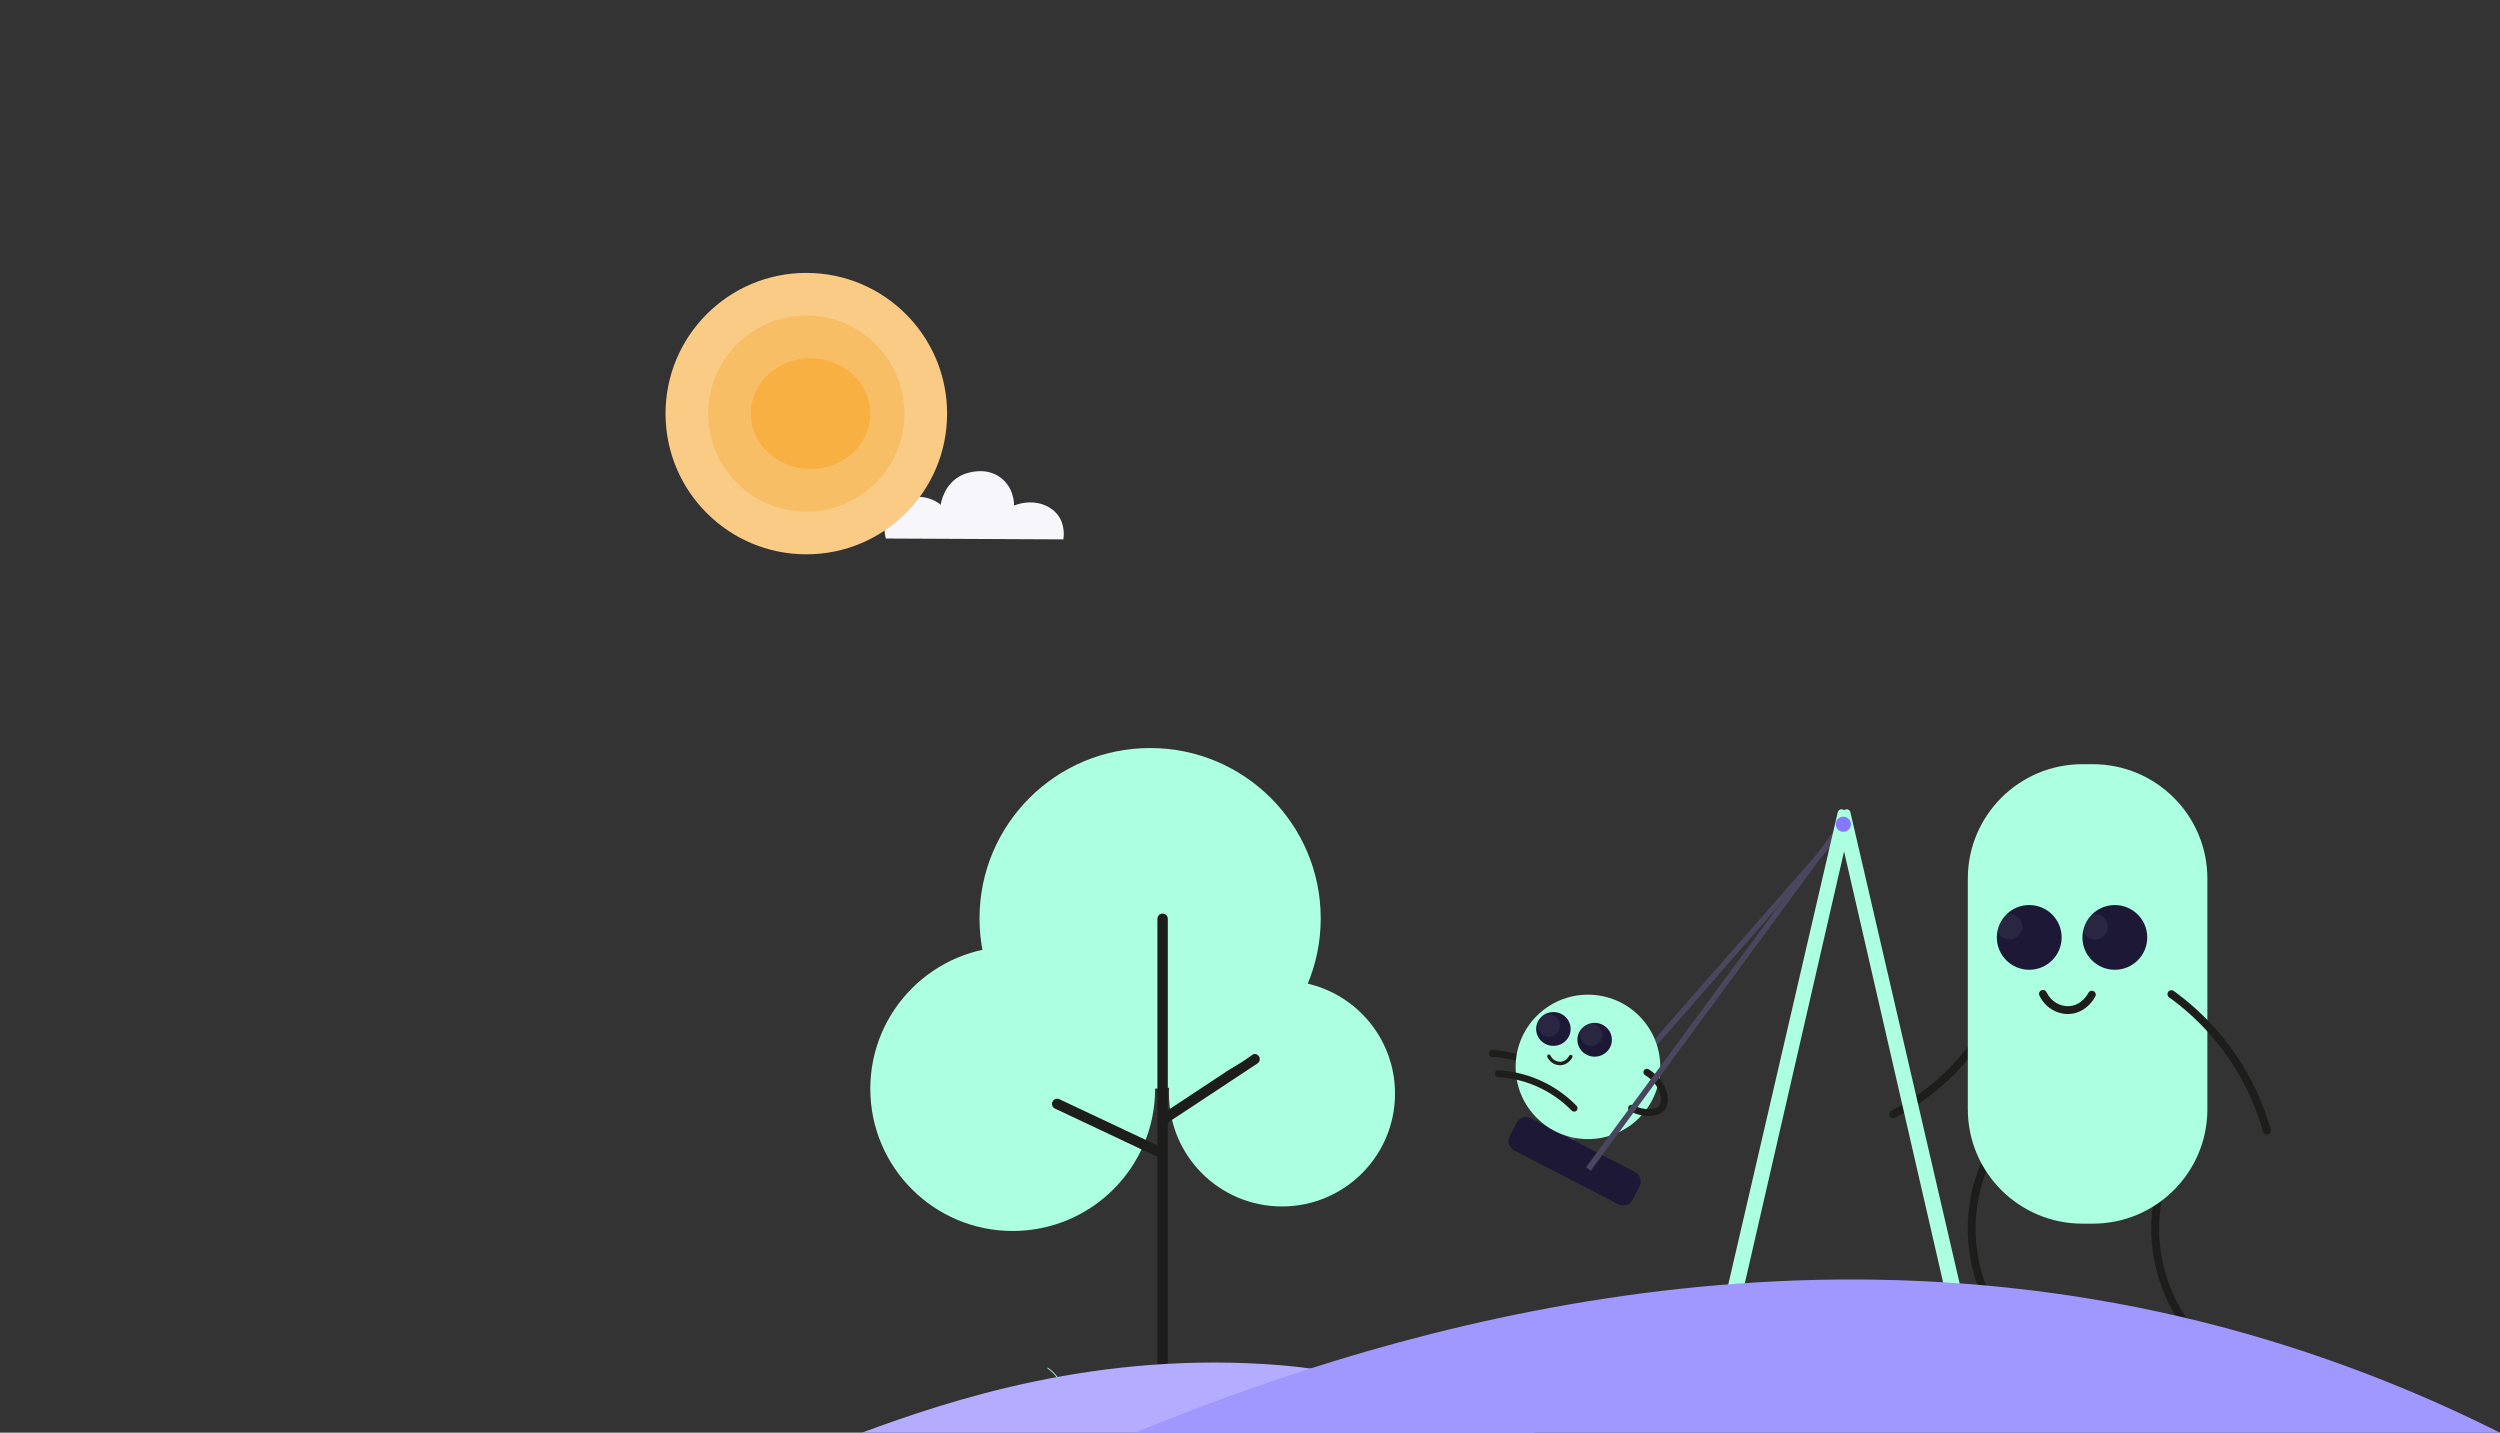 <svg width="260" height="149" viewBox="0 0 260 149" fill="none" xmlns="http://www.w3.org/2000/svg">
<rect x="0" y="0" width="260" height="149" fill="#333333" stroke="none"/>
<g clip-path="url(#clip0_1535_18220)">
<path d="M196.888 116.278C196.813 116.278 196.739 116.257 196.675 116.218C196.611 116.178 196.559 116.122 196.525 116.055C196.5 116.008 196.485 115.956 196.481 115.902C196.476 115.849 196.482 115.795 196.499 115.744C196.515 115.693 196.541 115.646 196.576 115.605C196.61 115.565 196.653 115.531 196.7 115.506C198.361 114.657 199.914 113.613 201.328 112.398C203.475 110.548 205.271 108.328 206.63 105.843C206.682 105.749 206.769 105.678 206.873 105.648C206.978 105.617 207.089 105.629 207.184 105.681C207.279 105.733 207.35 105.821 207.38 105.925C207.41 106.029 207.398 106.14 207.346 106.235C205.94 108.806 204.083 111.102 201.862 113.016C200.399 114.274 198.791 115.353 197.073 116.232C197.016 116.262 196.952 116.277 196.888 116.278Z" fill="#1D1D1B"/>
<path d="M208.445 138.417C208.381 138.417 208.318 138.402 208.261 138.373C208.204 138.345 208.155 138.303 208.117 138.252C206.448 136.006 205.338 133.396 204.876 130.638C204.354 127.451 204.718 124.182 205.929 121.188C205.949 121.138 205.979 121.093 206.016 121.054C206.054 121.016 206.099 120.986 206.148 120.965C206.198 120.944 206.251 120.932 206.304 120.932C206.358 120.931 206.411 120.942 206.461 120.962C206.511 120.982 206.556 121.011 206.595 121.049C206.633 121.086 206.663 121.131 206.684 121.18C206.705 121.229 206.717 121.282 206.717 121.336C206.718 121.389 206.708 121.442 206.688 121.492C205.532 124.348 205.184 127.466 205.681 130.506C206.122 133.137 207.182 135.625 208.773 137.766C208.805 137.809 208.828 137.858 208.841 137.911C208.854 137.963 208.856 138.017 208.848 138.07C208.84 138.123 208.821 138.174 208.793 138.219C208.765 138.265 208.729 138.305 208.685 138.337C208.616 138.388 208.532 138.416 208.445 138.417Z" fill="#1D1D1B"/>
<path d="M227.536 138.417C227.472 138.417 227.409 138.402 227.351 138.373C227.294 138.345 227.245 138.303 227.206 138.252C225.538 136.006 224.426 133.396 223.964 130.638C223.443 127.451 223.807 124.182 225.017 121.188C225.037 121.138 225.067 121.093 225.105 121.054C225.142 121.016 225.187 120.986 225.236 120.965C225.286 120.944 225.339 120.932 225.392 120.932C225.446 120.931 225.499 120.942 225.549 120.962C225.599 120.982 225.644 121.011 225.683 121.049C225.721 121.086 225.751 121.131 225.772 121.18C225.794 121.229 225.805 121.282 225.805 121.336C225.806 121.389 225.796 121.442 225.776 121.492C224.621 124.348 224.274 127.466 224.771 130.506C225.212 133.137 226.271 135.625 227.863 137.766C227.927 137.854 227.954 137.963 227.937 138.07C227.921 138.177 227.863 138.273 227.775 138.337C227.706 138.388 227.622 138.416 227.536 138.417Z" fill="#1D1D1B"/>
<path d="M217.646 79.475H216.575C209.991 79.475 204.653 84.805 204.653 91.379V115.357C204.653 121.931 209.991 127.261 216.575 127.261H217.646C224.23 127.261 229.568 121.931 229.568 115.357V91.379C229.568 84.805 224.23 79.475 217.646 79.475Z" fill="#ADFFE2"/>
<path d="M211.04 100.857C212.902 100.857 214.411 99.35 214.411 97.491C214.411 95.631 212.902 94.124 211.04 94.124C209.178 94.124 207.668 95.631 207.668 97.491C207.668 99.35 209.178 100.857 211.04 100.857Z" fill="#1C1836"/>
<g opacity="0.24">
<path opacity="0.24" d="M208.98 97.711C209.714 97.711 210.309 97.117 210.309 96.385C210.309 95.652 209.714 95.058 208.98 95.058C208.247 95.058 207.652 95.652 207.652 96.385C207.652 97.117 208.247 97.711 208.98 97.711Z" fill="white"/>
</g>
<path d="M219.942 100.857C221.804 100.857 223.314 99.35 223.314 97.491C223.314 95.631 221.804 94.124 219.942 94.124C218.08 94.124 216.571 95.631 216.571 97.491C216.571 99.35 218.08 100.857 219.942 100.857Z" fill="#1C1836"/>
<g opacity="0.24">
<path opacity="0.24" d="M217.892 97.711C218.625 97.711 219.22 97.117 219.22 96.385C219.22 95.652 218.625 95.058 217.892 95.058C217.158 95.058 216.563 95.652 216.563 96.385C216.563 97.117 217.158 97.711 217.892 97.711Z" fill="white"/>
</g>
<path d="M235.752 117.987C235.664 117.987 235.577 117.958 235.506 117.904C235.436 117.85 235.384 117.775 235.36 117.69C234.726 115.442 233.79 113.289 232.578 111.292C230.776 108.326 228.397 105.75 225.583 103.717C225.539 103.685 225.503 103.646 225.475 103.6C225.447 103.554 225.429 103.503 225.421 103.45C225.412 103.398 225.415 103.344 225.427 103.292C225.44 103.24 225.463 103.191 225.495 103.147C225.559 103.06 225.655 103.002 225.762 102.986C225.87 102.969 225.979 102.996 226.066 103.06C228.969 105.157 231.421 107.813 233.28 110.871C234.529 112.931 235.494 115.15 236.149 117.468C236.164 117.52 236.168 117.574 236.161 117.628C236.155 117.682 236.138 117.734 236.111 117.781C236.084 117.827 236.048 117.869 236.005 117.902C235.963 117.935 235.914 117.959 235.861 117.973C235.826 117.982 235.789 117.987 235.752 117.987Z" fill="#1D1D1B"/>
<path d="M215.051 105.458C213.818 105.458 212.657 104.716 212.097 103.538C212.051 103.441 212.045 103.328 212.081 103.226C212.117 103.124 212.193 103.041 212.29 102.994C212.389 102.948 212.501 102.942 212.603 102.978C212.705 103.015 212.789 103.09 212.836 103.188C213.296 104.152 214.28 104.734 215.285 104.63C216.563 104.497 217.162 103.316 217.188 103.264C217.211 103.216 217.244 103.173 217.285 103.138C217.325 103.102 217.372 103.075 217.423 103.058C217.473 103.041 217.527 103.034 217.581 103.037C217.634 103.041 217.686 103.055 217.734 103.079C217.783 103.103 217.826 103.136 217.861 103.176C217.896 103.216 217.923 103.263 217.941 103.314C217.958 103.364 217.965 103.418 217.961 103.471C217.958 103.525 217.944 103.577 217.92 103.625C217.887 103.693 217.09 105.263 215.369 105.442C215.263 105.453 215.156 105.458 215.051 105.458Z" fill="#1D1D1B"/>
<path fill-rule="evenodd" clip-rule="evenodd" d="M92.13 56.007C91.748 54.644 92.224 53.205 93.325 52.373C94.604 51.406 96.499 51.433 97.841 52.488C97.857 52.349 98.138 50.29 100.087 49.383C100.186 49.339 102.343 48.376 104.076 49.682C105.46 50.725 105.466 52.375 105.462 52.58C107.141 51.908 108.969 52.299 109.93 53.454C110.812 54.514 110.634 55.82 110.59 56.095L92.13 56.007Z" fill="#F7F6FB"/>
<path d="M105.322 128.022C113.501 128.022 120.131 121.401 120.131 113.234C120.131 105.067 113.501 98.446 105.322 98.446C97.142 98.446 90.512 105.067 90.512 113.234C90.512 121.401 97.142 128.022 105.322 128.022Z" fill="#ADFFE2"/>
<path d="M133.326 125.471C139.819 125.471 145.082 120.216 145.082 113.733C145.082 107.25 139.819 101.994 133.326 101.994C126.833 101.994 121.57 107.25 121.57 113.733C121.57 120.216 126.833 125.471 133.326 125.471Z" fill="#ADFFE2"/>
<path d="M120.961 116.978C120.872 116.978 120.784 116.956 120.705 116.914C120.626 116.872 120.559 116.811 120.51 116.736C120.431 116.617 120.402 116.471 120.431 116.331C120.459 116.19 120.542 116.067 120.662 115.988L130.178 109.698C130.297 109.62 130.443 109.591 130.584 109.62C130.724 109.649 130.848 109.732 130.927 109.851C131.006 109.97 131.034 110.116 131.006 110.256C130.977 110.396 130.894 110.519 130.775 110.598L121.254 116.888C121.167 116.946 121.065 116.977 120.961 116.978Z" fill="#1D1D1B"/>
<path d="M120.334 120.243C120.254 120.243 120.175 120.225 120.103 120.19L109.718 115.294C109.588 115.232 109.488 115.122 109.44 114.988C109.391 114.853 109.398 114.704 109.46 114.575C109.49 114.511 109.533 114.453 109.585 114.406C109.638 114.358 109.699 114.321 109.766 114.297C109.833 114.274 109.904 114.263 109.975 114.267C110.046 114.27 110.115 114.288 110.179 114.318L120.565 119.215C120.695 119.276 120.795 119.386 120.843 119.521C120.891 119.656 120.884 119.804 120.823 119.934C120.779 120.026 120.71 120.104 120.624 120.159C120.537 120.214 120.437 120.243 120.334 120.243Z" fill="#1D1D1B"/>
<path d="M119.613 113.228C129.412 113.228 137.355 105.296 137.355 95.512C137.355 85.727 129.412 77.796 119.613 77.796C109.814 77.796 101.87 85.727 101.87 95.512C101.87 105.296 109.814 113.228 119.613 113.228Z" fill="#ADFFE2"/>
<path d="M120.911 146.265C120.84 146.265 120.77 146.251 120.704 146.223C120.639 146.196 120.579 146.156 120.529 146.106C120.479 146.056 120.439 145.997 120.412 145.931C120.385 145.866 120.371 145.795 120.371 145.725V95.553C120.371 95.41 120.428 95.273 120.529 95.172C120.631 95.071 120.768 95.014 120.911 95.014C120.982 95.014 121.052 95.028 121.118 95.055C121.183 95.082 121.243 95.121 121.293 95.171C121.344 95.221 121.383 95.281 121.411 95.346C121.438 95.412 121.452 95.482 121.452 95.553V145.725C121.452 145.868 121.395 146.005 121.293 146.106C121.192 146.208 121.054 146.265 120.911 146.265Z" fill="#1D1D1B"/>
<path fill-rule="evenodd" clip-rule="evenodd" d="M161.916 120.586L161.468 120.167L191.125 86.363L191.512 86.749L161.916 120.586Z" fill="#49465E"/>
<path d="M157.732 116.771L157.009 118.165C156.73 118.704 156.941 119.368 157.481 119.647L168.31 125.244C168.85 125.524 169.514 125.313 169.793 124.774L170.516 123.379C170.796 122.84 170.585 122.177 170.045 121.898L159.216 116.3C158.676 116.021 158.012 116.232 157.732 116.771Z" fill="#1C1836"/>
<path d="M163.094 113.509C163.046 113.509 162.999 113.5 162.955 113.481C162.911 113.463 162.871 113.435 162.838 113.401C161.925 112.464 160.86 111.687 159.687 111.106C158.28 110.406 156.744 110.001 155.174 109.916C155.079 109.91 154.991 109.867 154.928 109.796C154.864 109.726 154.832 109.633 154.837 109.539C154.842 109.444 154.885 109.356 154.956 109.292C155.027 109.229 155.12 109.197 155.214 109.202C156.881 109.294 158.511 109.724 160.005 110.466C161.25 111.084 162.381 111.908 163.35 112.903C163.383 112.937 163.409 112.977 163.426 113.02C163.444 113.064 163.452 113.11 163.452 113.157C163.451 113.204 163.441 113.251 163.423 113.294C163.404 113.337 163.377 113.376 163.343 113.408C163.277 113.473 163.187 113.509 163.094 113.509Z" fill="#1D1D1B"/>
<path d="M165.147 118.466C169.301 118.466 172.668 115.104 172.668 110.957C172.668 106.809 169.301 103.447 165.147 103.447C160.993 103.447 157.626 106.809 157.626 110.957C157.626 115.104 160.993 118.466 165.147 118.466Z" fill="#ADFFE2"/>
<path d="M171.47 116.067C170.789 116.056 170.119 115.887 169.515 115.574C169.43 115.531 169.367 115.456 169.337 115.366C169.308 115.276 169.316 115.178 169.359 115.094C169.402 115.009 169.477 114.946 169.567 114.916C169.657 114.887 169.755 114.895 169.84 114.938C171.02 115.538 172.204 115.444 172.567 114.981C172.729 114.774 172.784 114.41 172.713 114.007C172.568 113.179 171.958 112.357 171.082 111.81C171.002 111.759 170.945 111.679 170.923 111.587C170.902 111.495 170.918 111.398 170.968 111.318C170.993 111.278 171.026 111.244 171.064 111.216C171.102 111.189 171.145 111.17 171.191 111.159C171.237 111.149 171.284 111.147 171.331 111.155C171.377 111.163 171.421 111.18 171.461 111.205C172.522 111.867 173.235 112.844 173.417 113.883C173.524 114.492 173.417 115.053 173.13 115.422C172.794 115.849 172.182 116.067 171.47 116.067Z" fill="#1D1D1B"/>
<path d="M163.708 115.613C163.661 115.613 163.613 115.603 163.569 115.585C163.525 115.566 163.486 115.539 163.452 115.505C162.54 114.567 161.475 113.791 160.302 113.209C158.894 112.51 157.358 112.105 155.788 112.019C155.694 112.013 155.605 111.971 155.542 111.9C155.479 111.829 155.446 111.737 155.451 111.642C155.454 111.595 155.466 111.549 155.486 111.507C155.506 111.465 155.535 111.427 155.57 111.396C155.605 111.364 155.646 111.34 155.69 111.325C155.735 111.309 155.782 111.303 155.829 111.306C157.495 111.398 159.125 111.828 160.62 112.569C161.865 113.187 162.996 114.011 163.965 115.007C163.998 115.041 164.023 115.08 164.041 115.124C164.058 115.167 164.067 115.214 164.066 115.261C164.065 115.308 164.056 115.354 164.037 115.397C164.018 115.44 163.991 115.479 163.958 115.512C163.891 115.577 163.802 115.613 163.708 115.613Z" fill="#1D1D1B"/>
<path d="M161.553 108.77C162.544 108.77 163.347 107.983 163.347 107.012C163.347 106.041 162.544 105.254 161.553 105.254C160.562 105.254 159.759 106.041 159.759 107.012C159.759 107.983 160.562 108.77 161.553 108.77Z" fill="#1C1836"/>
<path d="M165.842 109.894C166.833 109.894 167.636 109.106 167.636 108.135C167.636 107.164 166.833 106.377 165.842 106.377C164.851 106.377 164.048 107.164 164.048 108.135C164.048 109.106 164.851 109.894 165.842 109.894Z" fill="#1C1836"/>
<g opacity="0.24">
<path opacity="0.24" d="M161.086 107.814C161.727 107.814 162.247 107.295 162.247 106.654C162.247 106.014 161.727 105.495 161.086 105.495C160.444 105.495 159.924 106.014 159.924 106.654C159.924 107.295 160.444 107.814 161.086 107.814Z" fill="white"/>
</g>
<g opacity="0.24">
<path opacity="0.24" d="M165.493 108.782C166.134 108.782 166.654 108.263 166.654 107.623C166.654 106.982 166.134 106.463 165.493 106.463C164.852 106.463 164.332 106.982 164.332 107.623C164.332 108.263 164.852 108.782 165.493 108.782Z" fill="white"/>
</g>
<path d="M162.235 110.786C161.957 110.781 161.685 110.698 161.453 110.546C161.22 110.394 161.034 110.18 160.918 109.928C160.908 109.906 160.902 109.883 160.901 109.859C160.9 109.835 160.903 109.811 160.911 109.788C160.92 109.766 160.932 109.745 160.948 109.727C160.965 109.71 160.984 109.695 161.006 109.685C161.028 109.675 161.051 109.669 161.075 109.668C161.099 109.667 161.123 109.67 161.146 109.678C161.168 109.687 161.189 109.699 161.207 109.715C161.224 109.731 161.239 109.751 161.249 109.773C161.343 109.98 161.498 110.153 161.694 110.268C161.89 110.383 162.117 110.435 162.344 110.417C162.914 110.357 163.183 109.829 163.194 109.803C163.205 109.782 163.219 109.763 163.237 109.747C163.255 109.731 163.276 109.719 163.299 109.711C163.322 109.704 163.346 109.701 163.369 109.702C163.393 109.704 163.417 109.71 163.438 109.721C163.46 109.732 163.479 109.746 163.495 109.764C163.51 109.782 163.522 109.803 163.53 109.826C163.538 109.849 163.541 109.873 163.539 109.897C163.538 109.921 163.531 109.944 163.521 109.965C163.507 109.995 163.149 110.697 162.38 110.777C162.329 110.786 162.282 110.786 162.235 110.786Z" fill="#1D1D1B"/>
<path fill-rule="evenodd" clip-rule="evenodd" d="M165.437 121.757L164.954 121.378L191.638 85.191L192.057 85.542L165.437 121.757Z" fill="#49465E"/>
<path fill-rule="evenodd" clip-rule="evenodd" d="M205.852 142.323L192.442 84.476C192.428 84.416 192.402 84.36 192.363 84.312C192.324 84.265 192.275 84.226 192.219 84.201C192.164 84.175 192.102 84.163 192.041 84.165C191.98 84.168 191.92 84.184 191.866 84.213L191.852 84.221C191.828 84.233 191.806 84.247 191.783 84.261C191.76 84.247 191.738 84.233 191.715 84.221L191.701 84.213C191.647 84.184 191.587 84.168 191.525 84.165C191.464 84.163 191.403 84.175 191.347 84.201C191.291 84.226 191.242 84.265 191.203 84.312C191.165 84.36 191.138 84.416 191.125 84.476L177.714 142.323C177.703 142.374 177.701 142.426 177.71 142.478C177.718 142.529 177.737 142.578 177.764 142.622C177.792 142.666 177.828 142.704 177.871 142.735C177.913 142.765 177.961 142.786 178.012 142.798L178.863 142.993C178.914 143.004 178.967 143.006 179.018 142.997C179.069 142.989 179.119 142.97 179.163 142.943C179.207 142.915 179.245 142.879 179.275 142.837C179.306 142.794 179.327 142.746 179.339 142.696L191.783 88.546L204.227 142.696C204.239 142.746 204.26 142.794 204.291 142.836C204.321 142.879 204.359 142.915 204.403 142.942C204.447 142.97 204.496 142.989 204.548 142.997C204.599 143.006 204.652 143.004 204.702 142.993L205.555 142.798C205.605 142.786 205.653 142.765 205.696 142.735C205.738 142.704 205.774 142.666 205.802 142.622C205.83 142.578 205.848 142.529 205.857 142.478C205.865 142.426 205.864 142.374 205.852 142.323Z" fill="#ADFFE2"/>
<path d="M191.709 86.508C192.146 86.508 192.499 86.154 192.499 85.719C192.499 85.283 192.146 84.93 191.709 84.93C191.273 84.93 190.919 85.283 190.919 85.719C190.919 86.154 191.273 86.508 191.709 86.508Z" fill="#8578FF"/>
<path d="M110.37 147.343L110.29 147.306C110.5 146.854 110.937 145.655 110.452 144.277C110.162 143.472 109.624 142.779 108.915 142.299L108.965 142.226C109.689 142.717 110.239 143.425 110.535 144.248C111.03 145.655 110.584 146.881 110.37 147.343Z" fill="#ADFFE2"/>
<path fill-rule="evenodd" clip-rule="evenodd" d="M163.241 141.43C163.194 141.342 162.663 140.439 161.565 140.332C160.534 140.231 159.859 140.922 159.781 141.005C160.179 141.469 160.727 141.779 161.33 141.881C162.001 141.982 162.686 141.82 163.241 141.43Z" fill="#ADFFE2"/>
<path fill-rule="evenodd" clip-rule="evenodd" d="M89.624 149L159.727 149C151.248 145.902 142.247 142.729 133.25 141.988C114.149 140.425 98.717 145.655 89.624 149Z" fill="#B4ADFF"/>
<path fill-rule="evenodd" clip-rule="evenodd" d="M118.021 149L260 149C252.327 145.146 244.34 141.95 236.125 139.446C186.381 124.304 140.863 139.665 118.021 149Z" fill="#A198FF"/>
<path d="M83.857 57.649C91.943 57.649 98.498 51.097 98.498 43.015C98.498 34.933 91.943 28.381 83.857 28.381C75.77 28.381 69.215 34.933 69.215 43.015C69.215 51.097 75.77 57.649 83.857 57.649Z" fill="#F9CB85"/>
<path d="M83.857 53.214C89.493 53.214 94.061 48.648 94.061 43.015C94.061 37.382 89.493 32.816 83.857 32.816C78.221 32.816 73.652 37.382 73.652 43.015C73.652 48.648 78.221 53.214 83.857 53.214Z" fill="#F8BE66"/>
<path d="M84.3 48.78C87.731 48.78 90.512 46.199 90.512 43.015C90.512 39.831 87.731 37.25 84.3 37.25C80.87 37.25 78.089 39.831 78.089 43.015C78.089 46.199 80.87 48.78 84.3 48.78Z" fill="#F8B043"/>
</g>
<defs>
<clipPath id="clip0_1535_18220">
<rect width="260" height="149" fill="white"/>
</clipPath>
</defs>
</svg>
